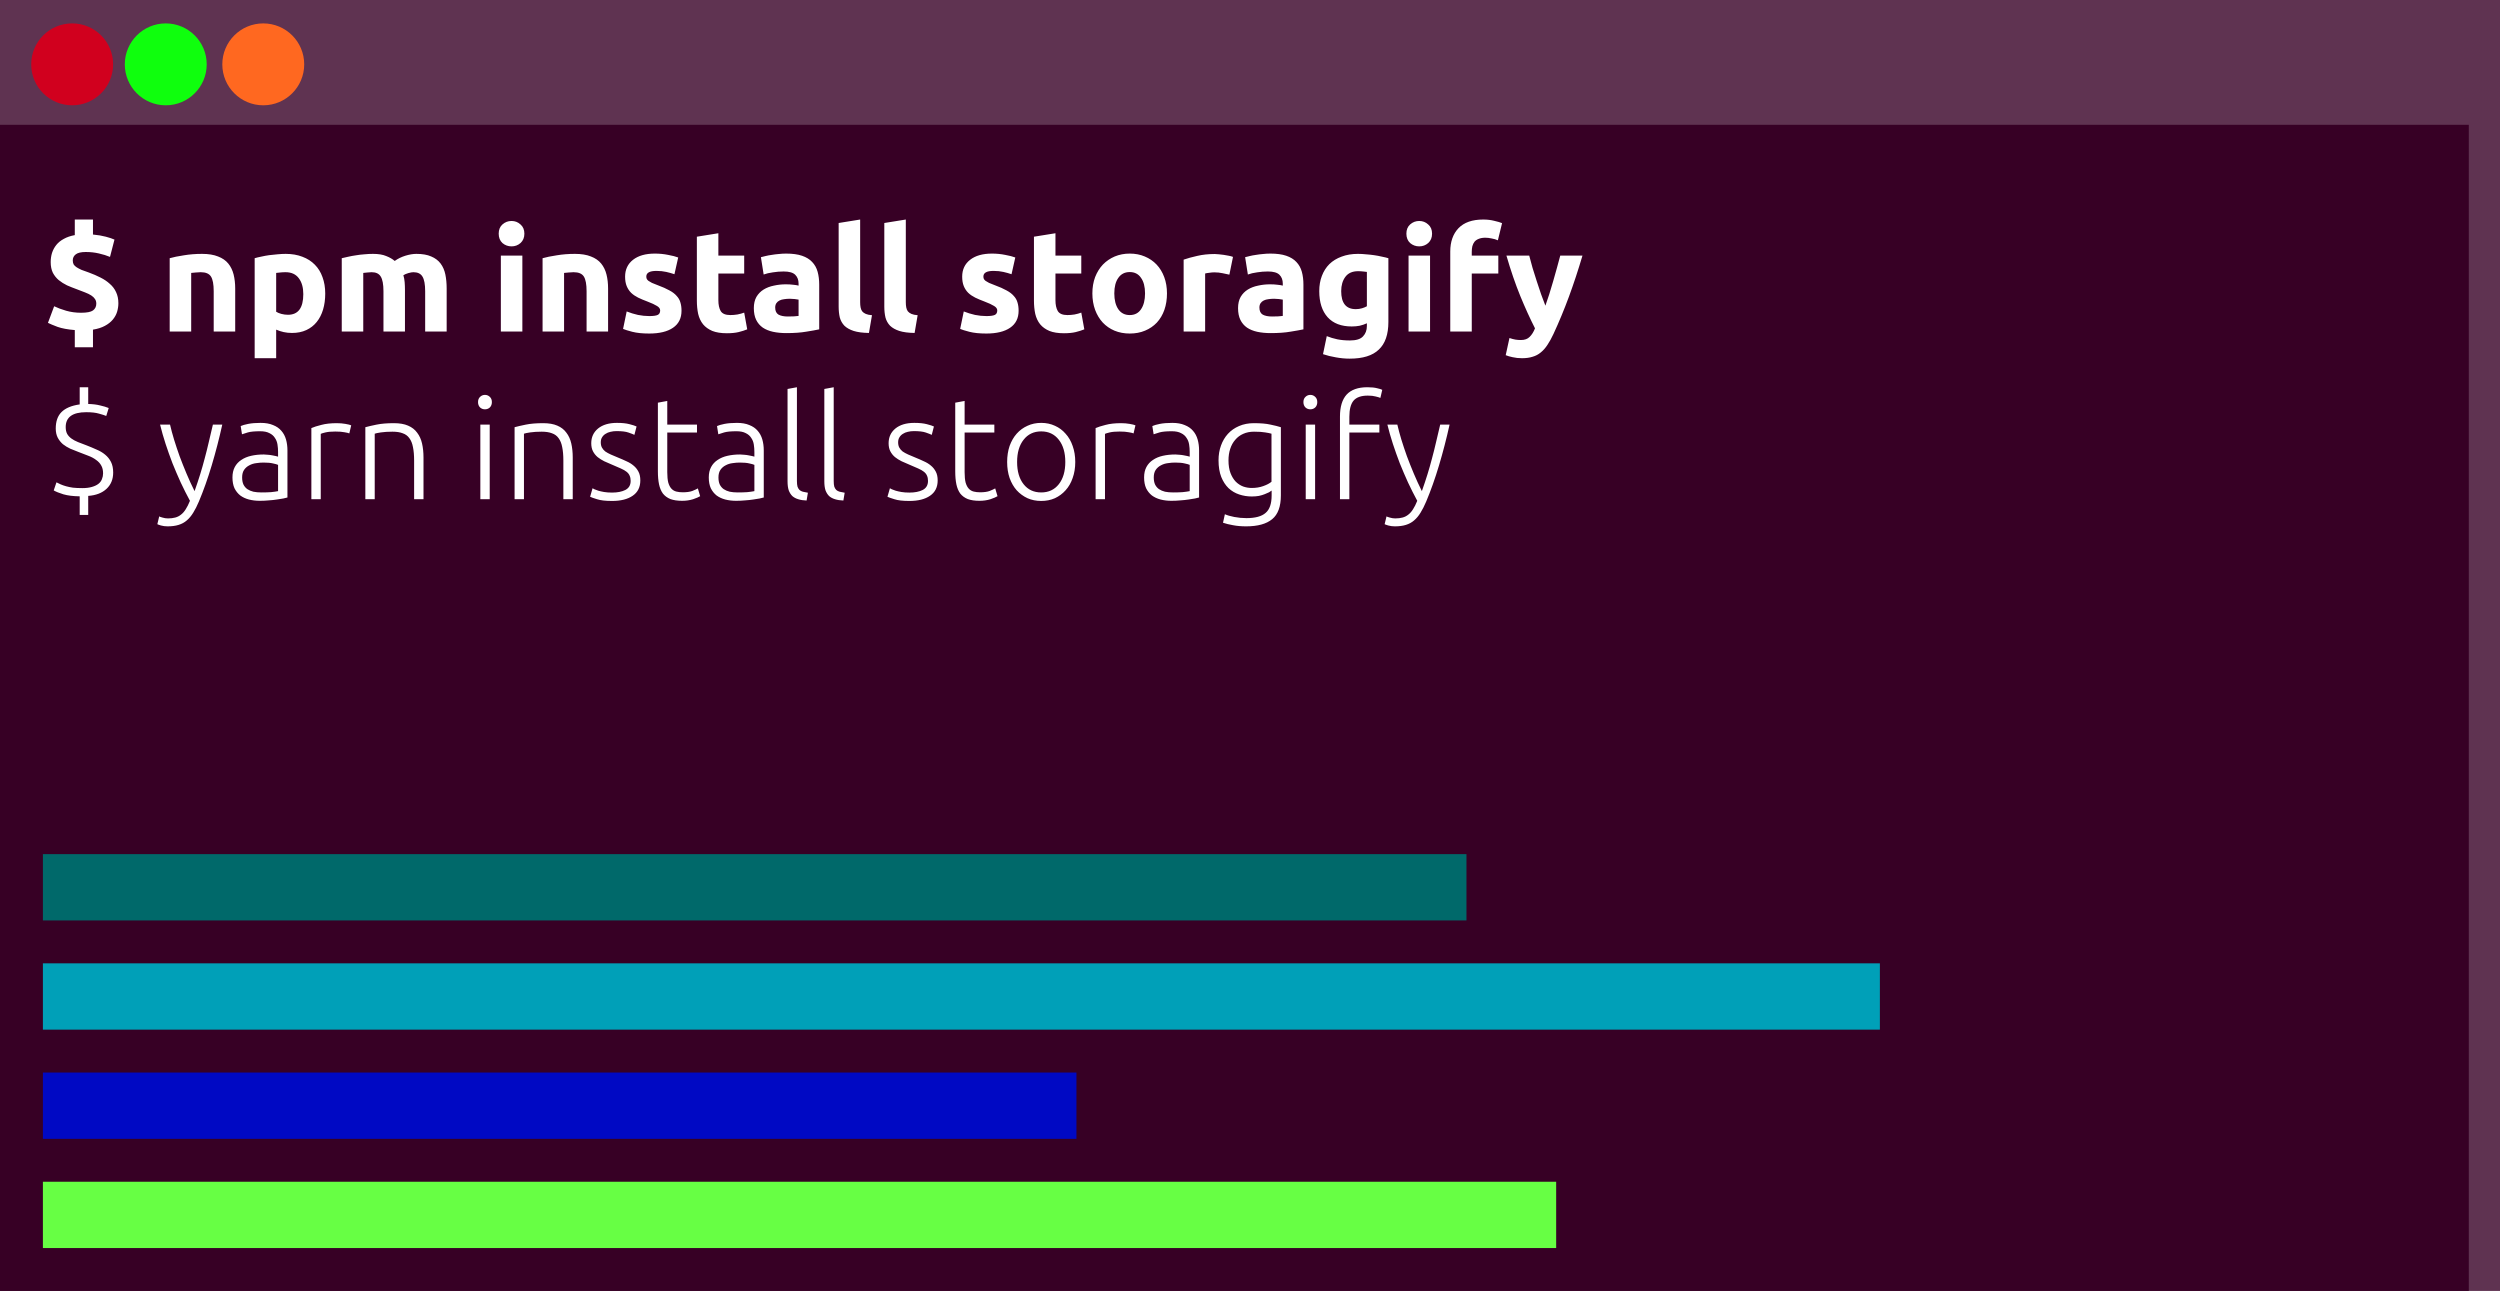 <svg width="641" height="331" viewBox="0 0 641 331" fill="none" xmlns="http://www.w3.org/2000/svg">
    <rect width="641" height="331" fill="#5F3351"/>
    <rect y="32" width="633" height="299" fill="#370025"/>
    <circle cx="18.5" cy="16.5" r="10.5" fill="#D1001E"/>
    <circle cx="67.5" cy="16.5" r="10.5" fill="#FF6820"/>
    <circle cx="42.5" cy="16.5" r="10.5" fill="#0FFF0D"/>
    <rect x="11" y="303" width="388" height="17" fill="#67FF44"/>
    <rect x="11" y="219" width="365" height="17" fill="#00696A"/>
    <rect x="11" y="247" width="471" height="17" fill="#00A0B8"/>
    <rect x="11" y="275" width="265" height="17" fill="#0009C4"/>
    <path d="M19.177 84.63C17.376 84.482 15.909 84.211 14.774 83.816C13.664 83.397 12.838 83.051 12.295 82.78L13.886 78.525C14.749 78.944 15.773 79.327 16.957 79.672C18.166 80.017 19.436 80.19 20.768 80.19C22.273 80.19 23.296 79.993 23.839 79.598C24.406 79.179 24.69 78.599 24.69 77.859C24.69 77.39 24.579 76.996 24.357 76.675C24.135 76.33 23.814 76.021 23.395 75.75C22.976 75.479 22.445 75.22 21.804 74.973C21.163 74.702 20.423 74.418 19.584 74.122C18.77 73.826 17.968 73.505 17.179 73.16C16.414 72.79 15.711 72.346 15.07 71.828C14.453 71.31 13.948 70.681 13.553 69.941C13.183 69.176 12.998 68.264 12.998 67.203C12.998 66.389 13.109 65.612 13.331 64.872C13.578 64.107 13.948 63.417 14.441 62.8C14.934 62.183 15.576 61.665 16.365 61.246C17.154 60.802 18.092 60.481 19.177 60.284V56.288H23.839V60.136C25.122 60.259 26.219 60.444 27.132 60.691C28.069 60.938 28.809 61.184 29.352 61.431L28.205 65.871C27.391 65.526 26.441 65.23 25.356 64.983C24.295 64.736 23.173 64.613 21.989 64.613C20.805 64.613 19.954 64.81 19.436 65.205C18.918 65.6 18.659 66.118 18.659 66.759C18.659 67.154 18.733 67.499 18.881 67.795C19.054 68.066 19.313 68.313 19.658 68.535C20.003 68.757 20.423 68.979 20.916 69.201C21.434 69.398 22.051 69.62 22.766 69.867C23.851 70.262 24.85 70.693 25.763 71.162C26.7 71.631 27.502 72.173 28.168 72.79C28.859 73.382 29.389 74.085 29.759 74.899C30.154 75.713 30.351 76.663 30.351 77.748C30.351 78.488 30.24 79.228 30.018 79.968C29.796 80.683 29.426 81.349 28.908 81.966C28.39 82.583 27.712 83.113 26.873 83.557C26.059 84.001 25.048 84.322 23.839 84.519V89.033H19.177V84.63ZM43.508 66.204C44.445 65.933 45.654 65.686 47.134 65.464C48.614 65.217 50.168 65.094 51.796 65.094C53.449 65.094 54.818 65.316 55.903 65.76C57.013 66.179 57.889 66.784 58.53 67.573C59.171 68.362 59.628 69.3 59.899 70.385C60.17 71.47 60.306 72.679 60.306 74.011V85H54.793V74.677C54.793 72.901 54.559 71.643 54.09 70.903C53.621 70.163 52.746 69.793 51.463 69.793C51.068 69.793 50.649 69.818 50.205 69.867C49.761 69.892 49.366 69.929 49.021 69.978V85H43.508V66.204ZM77.765 75.417C77.765 73.715 77.383 72.358 76.618 71.347C75.853 70.311 74.719 69.793 73.214 69.793C72.721 69.793 72.264 69.818 71.845 69.867C71.426 69.892 71.08 69.929 70.809 69.978V79.931C71.154 80.153 71.598 80.338 72.141 80.486C72.708 80.634 73.276 80.708 73.843 80.708C76.458 80.708 77.765 78.944 77.765 75.417ZM83.389 75.269C83.389 76.774 83.204 78.143 82.834 79.376C82.464 80.609 81.921 81.67 81.206 82.558C80.491 83.446 79.603 84.137 78.542 84.63C77.481 85.123 76.26 85.37 74.879 85.37C74.114 85.37 73.399 85.296 72.733 85.148C72.067 85 71.426 84.79 70.809 84.519V91.845H65.296V66.204C65.789 66.056 66.357 65.92 66.998 65.797C67.639 65.649 68.305 65.526 68.996 65.427C69.711 65.328 70.427 65.254 71.142 65.205C71.882 65.131 72.585 65.094 73.251 65.094C74.854 65.094 76.285 65.341 77.543 65.834C78.801 66.303 79.862 66.981 80.725 67.869C81.588 68.732 82.242 69.793 82.686 71.051C83.155 72.309 83.389 73.715 83.389 75.269ZM98.319 74.677C98.319 72.901 98.085 71.643 97.616 70.903C97.172 70.163 96.395 69.793 95.285 69.793C94.94 69.793 94.582 69.818 94.212 69.867C93.842 69.892 93.484 69.929 93.139 69.978V85H87.626V66.204C88.095 66.081 88.638 65.957 89.254 65.834C89.895 65.686 90.561 65.563 91.252 65.464C91.968 65.341 92.695 65.254 93.435 65.205C94.175 65.131 94.903 65.094 95.618 65.094C97.024 65.094 98.159 65.279 99.022 65.649C99.91 65.994 100.638 66.414 101.205 66.907C101.994 66.34 102.895 65.896 103.906 65.575C104.942 65.254 105.892 65.094 106.755 65.094C108.309 65.094 109.579 65.316 110.566 65.76C111.577 66.179 112.379 66.784 112.971 67.573C113.563 68.362 113.97 69.3 114.192 70.385C114.414 71.47 114.525 72.679 114.525 74.011V85H109.012V74.677C109.012 72.901 108.778 71.643 108.309 70.903C107.865 70.163 107.088 69.793 105.978 69.793C105.682 69.793 105.263 69.867 104.72 70.015C104.202 70.163 103.77 70.348 103.425 70.57C103.598 71.137 103.709 71.742 103.758 72.383C103.807 73 103.832 73.666 103.832 74.381V85H98.319V74.677ZM133.933 85H128.42V65.538H133.933V85ZM134.451 59.914C134.451 60.925 134.118 61.727 133.452 62.319C132.811 62.886 132.046 63.17 131.158 63.17C130.27 63.17 129.493 62.886 128.827 62.319C128.186 61.727 127.865 60.925 127.865 59.914C127.865 58.903 128.186 58.113 128.827 57.546C129.493 56.954 130.27 56.658 131.158 56.658C132.046 56.658 132.811 56.954 133.452 57.546C134.118 58.113 134.451 58.903 134.451 59.914ZM139.115 66.204C140.053 65.933 141.261 65.686 142.741 65.464C144.221 65.217 145.775 65.094 147.403 65.094C149.056 65.094 150.425 65.316 151.51 65.76C152.62 66.179 153.496 66.784 154.137 67.573C154.779 68.362 155.235 69.3 155.506 70.385C155.778 71.47 155.913 72.679 155.913 74.011V85H150.4V74.677C150.4 72.901 150.166 71.643 149.697 70.903C149.229 70.163 148.353 69.793 147.07 69.793C146.676 69.793 146.256 69.818 145.812 69.867C145.368 69.892 144.974 69.929 144.628 69.978V85H139.115V66.204ZM166.49 81.041C167.502 81.041 168.217 80.942 168.636 80.745C169.056 80.548 169.265 80.165 169.265 79.598C169.265 79.154 168.994 78.772 168.451 78.451C167.909 78.106 167.082 77.723 165.972 77.304C165.109 76.983 164.32 76.65 163.604 76.305C162.914 75.96 162.322 75.553 161.828 75.084C161.335 74.591 160.953 74.011 160.681 73.345C160.41 72.679 160.274 71.877 160.274 70.94C160.274 69.115 160.953 67.672 162.309 66.611C163.666 65.55 165.528 65.02 167.896 65.02C169.08 65.02 170.215 65.131 171.3 65.353C172.386 65.55 173.249 65.772 173.89 66.019L172.928 70.311C172.287 70.089 171.584 69.892 170.819 69.719C170.079 69.546 169.241 69.46 168.303 69.46C166.577 69.46 165.713 69.941 165.713 70.903C165.713 71.125 165.75 71.322 165.824 71.495C165.898 71.668 166.046 71.84 166.268 72.013C166.49 72.161 166.786 72.334 167.156 72.531C167.551 72.704 168.044 72.901 168.636 73.123C169.845 73.567 170.844 74.011 171.633 74.455C172.423 74.874 173.039 75.343 173.483 75.861C173.952 76.354 174.273 76.909 174.445 77.526C174.643 78.143 174.741 78.858 174.741 79.672C174.741 81.596 174.014 83.051 172.558 84.038C171.128 85.025 169.093 85.518 166.453 85.518C164.727 85.518 163.284 85.37 162.124 85.074C160.99 84.778 160.2 84.531 159.756 84.334L160.681 79.857C161.619 80.227 162.581 80.523 163.567 80.745C164.554 80.942 165.528 81.041 166.49 81.041ZM178.676 60.691L184.189 59.803V65.538H190.812V70.126H184.189V76.971C184.189 78.13 184.387 79.055 184.781 79.746C185.201 80.437 186.027 80.782 187.26 80.782C187.852 80.782 188.457 80.733 189.073 80.634C189.715 80.511 190.294 80.35 190.812 80.153L191.589 84.445C190.923 84.716 190.183 84.951 189.369 85.148C188.555 85.345 187.556 85.444 186.372 85.444C184.868 85.444 183.622 85.247 182.635 84.852C181.649 84.433 180.859 83.865 180.267 83.15C179.675 82.41 179.256 81.522 179.009 80.486C178.787 79.45 178.676 78.303 178.676 77.045V60.691ZM202.016 81.152C202.559 81.152 203.077 81.14 203.57 81.115C204.064 81.09 204.458 81.053 204.754 81.004V76.823C204.532 76.774 204.199 76.724 203.755 76.675C203.311 76.626 202.904 76.601 202.534 76.601C202.016 76.601 201.523 76.638 201.054 76.712C200.61 76.761 200.216 76.872 199.87 77.045C199.525 77.218 199.254 77.452 199.056 77.748C198.859 78.044 198.76 78.414 198.76 78.858C198.76 79.721 199.044 80.326 199.611 80.671C200.203 80.992 201.005 81.152 202.016 81.152ZM201.572 65.02C203.2 65.02 204.557 65.205 205.642 65.575C206.728 65.945 207.591 66.475 208.232 67.166C208.898 67.857 209.367 68.695 209.638 69.682C209.91 70.669 210.045 71.766 210.045 72.975V84.445C209.256 84.618 208.158 84.815 206.752 85.037C205.346 85.284 203.644 85.407 201.646 85.407C200.388 85.407 199.241 85.296 198.205 85.074C197.194 84.852 196.318 84.494 195.578 84.001C194.838 83.483 194.271 82.817 193.876 82.003C193.482 81.189 193.284 80.19 193.284 79.006C193.284 77.871 193.506 76.909 193.95 76.12C194.419 75.331 195.036 74.702 195.8 74.233C196.565 73.764 197.441 73.431 198.427 73.234C199.414 73.012 200.438 72.901 201.498 72.901C202.214 72.901 202.843 72.938 203.385 73.012C203.953 73.061 204.409 73.135 204.754 73.234V72.716C204.754 71.779 204.471 71.026 203.903 70.459C203.336 69.892 202.349 69.608 200.943 69.608C200.006 69.608 199.081 69.682 198.168 69.83C197.256 69.953 196.466 70.138 195.8 70.385L195.097 65.945C195.418 65.846 195.813 65.748 196.281 65.649C196.775 65.526 197.305 65.427 197.872 65.353C198.44 65.254 199.032 65.18 199.648 65.131C200.29 65.057 200.931 65.02 201.572 65.02ZM222.8 85.37C221.197 85.345 219.89 85.173 218.878 84.852C217.892 84.531 217.102 84.087 216.51 83.52C215.943 82.928 215.548 82.225 215.326 81.411C215.129 80.572 215.03 79.635 215.03 78.599V57.176L220.543 56.288V77.489C220.543 77.982 220.58 78.426 220.654 78.821C220.728 79.216 220.864 79.549 221.061 79.82C221.283 80.091 221.592 80.313 221.986 80.486C222.381 80.659 222.911 80.77 223.577 80.819L222.8 85.37ZM234.507 85.37C232.904 85.345 231.597 85.173 230.585 84.852C229.599 84.531 228.809 84.087 228.217 83.52C227.65 82.928 227.255 82.225 227.033 81.411C226.836 80.572 226.737 79.635 226.737 78.599V57.176L232.25 56.288V77.489C232.25 77.982 232.287 78.426 232.361 78.821C232.435 79.216 232.571 79.549 232.768 79.82C232.99 80.091 233.299 80.313 233.693 80.486C234.088 80.659 234.618 80.77 235.284 80.819L234.507 85.37ZM252.92 81.041C253.931 81.041 254.647 80.942 255.066 80.745C255.485 80.548 255.695 80.165 255.695 79.598C255.695 79.154 255.424 78.772 254.881 78.451C254.338 78.106 253.512 77.723 252.402 77.304C251.539 76.983 250.749 76.65 250.034 76.305C249.343 75.96 248.751 75.553 248.258 75.084C247.765 74.591 247.382 74.011 247.111 73.345C246.84 72.679 246.704 71.877 246.704 70.94C246.704 69.115 247.382 67.672 248.739 66.611C250.096 65.55 251.958 65.02 254.326 65.02C255.51 65.02 256.645 65.131 257.73 65.353C258.815 65.55 259.679 65.772 260.32 66.019L259.358 70.311C258.717 70.089 258.014 69.892 257.249 69.719C256.509 69.546 255.67 69.46 254.733 69.46C253.006 69.46 252.143 69.941 252.143 70.903C252.143 71.125 252.18 71.322 252.254 71.495C252.328 71.668 252.476 71.84 252.698 72.013C252.92 72.161 253.216 72.334 253.586 72.531C253.981 72.704 254.474 72.901 255.066 73.123C256.275 73.567 257.274 74.011 258.063 74.455C258.852 74.874 259.469 75.343 259.913 75.861C260.382 76.354 260.702 76.909 260.875 77.526C261.072 78.143 261.171 78.858 261.171 79.672C261.171 81.596 260.443 83.051 258.988 84.038C257.557 85.025 255.522 85.518 252.883 85.518C251.156 85.518 249.713 85.37 248.554 85.074C247.419 84.778 246.63 84.531 246.186 84.334L247.111 79.857C248.048 80.227 249.01 80.523 249.997 80.745C250.984 80.942 251.958 81.041 252.92 81.041ZM265.106 60.691L270.619 59.803V65.538H277.242V70.126H270.619V76.971C270.619 78.13 270.817 79.055 271.211 79.746C271.631 80.437 272.457 80.782 273.69 80.782C274.282 80.782 274.887 80.733 275.503 80.634C276.145 80.511 276.724 80.35 277.242 80.153L278.019 84.445C277.353 84.716 276.613 84.951 275.799 85.148C274.985 85.345 273.986 85.444 272.802 85.444C271.298 85.444 270.052 85.247 269.065 84.852C268.079 84.433 267.289 83.865 266.697 83.15C266.105 82.41 265.686 81.522 265.439 80.486C265.217 79.45 265.106 78.303 265.106 77.045V60.691ZM299.213 75.232C299.213 76.761 298.991 78.167 298.547 79.45C298.103 80.708 297.462 81.793 296.623 82.706C295.784 83.594 294.773 84.285 293.589 84.778C292.43 85.271 291.122 85.518 289.667 85.518C288.236 85.518 286.929 85.271 285.745 84.778C284.586 84.285 283.587 83.594 282.748 82.706C281.909 81.793 281.256 80.708 280.787 79.45C280.318 78.167 280.084 76.761 280.084 75.232C280.084 73.703 280.318 72.309 280.787 71.051C281.28 69.793 281.946 68.72 282.785 67.832C283.648 66.944 284.66 66.253 285.819 65.76C287.003 65.267 288.286 65.02 289.667 65.02C291.073 65.02 292.356 65.267 293.515 65.76C294.699 66.253 295.71 66.944 296.549 67.832C297.388 68.72 298.041 69.793 298.51 71.051C298.979 72.309 299.213 73.703 299.213 75.232ZM293.589 75.232C293.589 73.53 293.244 72.198 292.553 71.236C291.887 70.249 290.925 69.756 289.667 69.756C288.409 69.756 287.435 70.249 286.744 71.236C286.053 72.198 285.708 73.53 285.708 75.232C285.708 76.934 286.053 78.291 286.744 79.302C287.435 80.289 288.409 80.782 289.667 80.782C290.925 80.782 291.887 80.289 292.553 79.302C293.244 78.291 293.589 76.934 293.589 75.232ZM315.213 70.422C314.719 70.299 314.14 70.175 313.474 70.052C312.808 69.904 312.092 69.83 311.328 69.83C310.982 69.83 310.563 69.867 310.07 69.941C309.601 69.99 309.243 70.052 308.997 70.126V85H303.484V66.574C304.47 66.229 305.63 65.908 306.962 65.612C308.318 65.291 309.823 65.131 311.476 65.131C311.772 65.131 312.129 65.156 312.549 65.205C312.968 65.23 313.387 65.279 313.807 65.353C314.226 65.402 314.645 65.476 315.065 65.575C315.484 65.649 315.842 65.748 316.138 65.871L315.213 70.422ZM326.169 81.152C326.711 81.152 327.229 81.14 327.723 81.115C328.216 81.09 328.611 81.053 328.907 81.004V76.823C328.685 76.774 328.352 76.724 327.908 76.675C327.464 76.626 327.057 76.601 326.687 76.601C326.169 76.601 325.675 76.638 325.207 76.712C324.763 76.761 324.368 76.872 324.023 77.045C323.677 77.218 323.406 77.452 323.209 77.748C323.011 78.044 322.913 78.414 322.913 78.858C322.913 79.721 323.196 80.326 323.764 80.671C324.356 80.992 325.157 81.152 326.169 81.152ZM325.725 65.02C327.353 65.02 328.709 65.205 329.795 65.575C330.88 65.945 331.743 66.475 332.385 67.166C333.051 67.857 333.519 68.695 333.791 69.682C334.062 70.669 334.198 71.766 334.198 72.975V84.445C333.408 84.618 332.311 84.815 330.905 85.037C329.499 85.284 327.797 85.407 325.799 85.407C324.541 85.407 323.394 85.296 322.358 85.074C321.346 84.852 320.471 84.494 319.731 84.001C318.991 83.483 318.423 82.817 318.029 82.003C317.634 81.189 317.437 80.19 317.437 79.006C317.437 77.871 317.659 76.909 318.103 76.12C318.571 75.331 319.188 74.702 319.953 74.233C320.717 73.764 321.593 73.431 322.58 73.234C323.566 73.012 324.59 72.901 325.651 72.901C326.366 72.901 326.995 72.938 327.538 73.012C328.105 73.061 328.561 73.135 328.907 73.234V72.716C328.907 71.779 328.623 71.026 328.056 70.459C327.488 69.892 326.502 69.608 325.096 69.608C324.158 69.608 323.233 69.682 322.321 69.83C321.408 69.953 320.619 70.138 319.953 70.385L319.25 65.945C319.57 65.846 319.965 65.748 320.434 65.649C320.927 65.526 321.457 65.427 322.025 65.353C322.592 65.254 323.184 65.18 323.801 65.131C324.442 65.057 325.083 65.02 325.725 65.02ZM343.882 74.64C343.882 77.723 345.127 79.265 347.619 79.265C348.186 79.265 348.716 79.191 349.21 79.043C349.703 78.895 350.122 78.722 350.468 78.525V69.719C350.196 69.67 349.876 69.633 349.506 69.608C349.136 69.559 348.704 69.534 348.211 69.534C346.755 69.534 345.67 70.015 344.955 70.977C344.239 71.939 343.882 73.16 343.882 74.64ZM355.981 82.558C355.981 85.74 355.167 88.096 353.539 89.625C351.935 91.179 349.444 91.956 346.065 91.956C344.881 91.956 343.697 91.845 342.513 91.623C341.329 91.426 340.231 91.154 339.22 90.809L340.182 86.184C341.045 86.529 341.945 86.801 342.883 86.998C343.845 87.195 344.93 87.294 346.139 87.294C347.717 87.294 348.827 86.949 349.469 86.258C350.135 85.567 350.468 84.679 350.468 83.594V82.891C349.876 83.162 349.259 83.372 348.618 83.52C348.001 83.643 347.323 83.705 346.583 83.705C343.894 83.705 341.834 82.916 340.404 81.337C338.973 79.734 338.258 77.501 338.258 74.64C338.258 73.209 338.48 71.914 338.924 70.755C339.368 69.571 340.009 68.56 340.848 67.721C341.711 66.882 342.759 66.241 343.993 65.797C345.226 65.328 346.62 65.094 348.174 65.094C348.84 65.094 349.518 65.131 350.209 65.205C350.924 65.254 351.627 65.328 352.318 65.427C353.008 65.526 353.662 65.649 354.279 65.797C354.92 65.92 355.487 66.056 355.981 66.204V82.558ZM366.665 85H361.152V65.538H366.665V85ZM367.183 59.914C367.183 60.925 366.85 61.727 366.184 62.319C365.542 62.886 364.778 63.17 363.89 63.17C363.002 63.17 362.225 62.886 361.559 62.319C360.917 61.727 360.597 60.925 360.597 59.914C360.597 58.903 360.917 58.113 361.559 57.546C362.225 56.954 363.002 56.658 363.89 56.658C364.778 56.658 365.542 56.954 366.184 57.546C366.85 58.113 367.183 58.903 367.183 59.914ZM380.283 56.288C381.319 56.288 382.269 56.399 383.132 56.621C383.995 56.818 384.661 57.016 385.13 57.213L384.057 61.616C383.564 61.394 383.021 61.234 382.429 61.135C381.862 61.012 381.331 60.95 380.838 60.95C380.172 60.95 379.605 61.049 379.136 61.246C378.692 61.419 378.334 61.665 378.063 61.986C377.816 62.307 377.631 62.689 377.508 63.133C377.409 63.577 377.36 64.058 377.36 64.576V65.538H384.168V70.126H377.36V85H371.847V64.502C371.847 61.986 372.55 59.988 373.956 58.508C375.387 57.028 377.496 56.288 380.283 56.288ZM405.747 65.538C404.637 69.287 403.478 72.802 402.269 76.083C401.06 79.364 399.741 82.546 398.31 85.629C397.792 86.739 397.274 87.676 396.756 88.441C396.238 89.23 395.671 89.872 395.054 90.365C394.437 90.883 393.734 91.253 392.945 91.475C392.18 91.722 391.28 91.845 390.244 91.845C389.381 91.845 388.579 91.759 387.839 91.586C387.124 91.438 386.532 91.265 386.063 91.068L387.025 86.665C387.592 86.862 388.098 86.998 388.542 87.072C388.986 87.146 389.455 87.183 389.948 87.183C390.935 87.183 391.687 86.912 392.205 86.369C392.748 85.851 393.204 85.123 393.574 84.186C392.316 81.719 391.058 78.957 389.8 75.898C388.542 72.815 387.358 69.361 386.248 65.538H392.094C392.341 66.5 392.624 67.548 392.945 68.683C393.29 69.793 393.648 70.928 394.018 72.087C394.388 73.222 394.758 74.332 395.128 75.417C395.523 76.502 395.893 77.489 396.238 78.377C396.559 77.489 396.892 76.502 397.237 75.417C397.582 74.332 397.915 73.222 398.236 72.087C398.581 70.928 398.902 69.793 399.198 68.683C399.519 67.548 399.802 66.5 400.049 65.538H405.747Z" fill="white"/>
    <path d="M22.618 132.033H20.435V127.26C18.758 127.235 17.364 127.063 16.254 126.742C15.144 126.397 14.318 126.064 13.775 125.743L14.478 123.671C14.799 123.844 15.156 124.016 15.551 124.189C15.946 124.362 16.402 124.522 16.92 124.67C17.438 124.818 18.03 124.941 18.696 125.04C19.387 125.114 20.188 125.151 21.101 125.151C22.063 125.151 22.877 125.052 23.543 124.855C24.234 124.658 24.789 124.399 25.208 124.078C25.652 123.733 25.96 123.326 26.133 122.857C26.33 122.388 26.429 121.895 26.429 121.377C26.429 120.563 26.269 119.885 25.948 119.342C25.652 118.799 25.22 118.331 24.653 117.936C24.11 117.517 23.444 117.159 22.655 116.863C21.866 116.542 21.002 116.209 20.065 115.864C19.399 115.617 18.721 115.346 18.03 115.05C17.339 114.729 16.71 114.347 16.143 113.903C15.6 113.434 15.156 112.879 14.811 112.238C14.466 111.572 14.293 110.783 14.293 109.87C14.293 108.045 14.786 106.639 15.773 105.652C16.784 104.641 18.338 103.987 20.435 103.691V99.288H22.618V103.58C23.777 103.605 24.789 103.728 25.652 103.95C26.54 104.147 27.28 104.369 27.872 104.616L27.243 106.651C26.824 106.478 26.207 106.281 25.393 106.059C24.579 105.812 23.481 105.689 22.1 105.689C18.597 105.689 16.846 106.959 16.846 109.5C16.846 110.191 16.969 110.77 17.216 111.239C17.463 111.683 17.82 112.078 18.289 112.423C18.758 112.768 19.325 113.077 19.991 113.348C20.657 113.619 21.397 113.903 22.211 114.199C23.099 114.544 23.95 114.902 24.764 115.272C25.603 115.617 26.33 116.049 26.947 116.567C27.588 117.085 28.094 117.714 28.464 118.454C28.834 119.194 29.019 120.094 29.019 121.155C29.019 122.882 28.452 124.275 27.317 125.336C26.182 126.397 24.616 127.001 22.618 127.149V132.033ZM48.703 128.407C47.889 126.902 47.099 125.336 46.335 123.708C45.595 122.08 44.892 120.44 44.226 118.787C43.584 117.11 42.992 115.445 42.45 113.792C41.907 112.115 41.438 110.474 41.044 108.871H43.597C43.868 110.055 44.213 111.338 44.633 112.719C45.052 114.076 45.521 115.482 46.039 116.937C46.581 118.392 47.173 119.885 47.815 121.414C48.456 122.943 49.147 124.448 49.887 125.928C50.429 124.399 50.91 122.956 51.33 121.599C51.749 120.242 52.131 118.898 52.477 117.566C52.847 116.209 53.192 114.828 53.513 113.422C53.858 112.016 54.216 110.499 54.586 108.871H56.991C56.201 112.448 55.301 115.926 54.29 119.305C53.278 122.684 52.181 125.78 50.997 128.592C50.528 129.702 50.047 130.652 49.554 131.441C49.06 132.255 48.505 132.921 47.889 133.439C47.297 133.957 46.594 134.339 45.78 134.586C44.99 134.833 44.053 134.956 42.968 134.956C42.351 134.956 41.784 134.882 41.266 134.734C40.772 134.586 40.464 134.475 40.341 134.401L40.822 132.403C40.92 132.477 41.192 132.576 41.636 132.699C42.104 132.847 42.585 132.921 43.079 132.921C43.769 132.921 44.386 132.847 44.929 132.699C45.496 132.551 46.002 132.292 46.446 131.922C46.89 131.577 47.284 131.12 47.63 130.553C48 129.986 48.357 129.27 48.703 128.407ZM67.041 126.261C67.978 126.261 68.793 126.236 69.483 126.187C70.198 126.113 70.803 126.027 71.296 125.928V119.194C71.025 119.071 70.593 118.947 70.001 118.824C69.409 118.676 68.595 118.602 67.559 118.602C66.967 118.602 66.35 118.651 65.709 118.75C65.068 118.824 64.476 119.009 63.933 119.305C63.391 119.576 62.947 119.959 62.601 120.452C62.256 120.945 62.083 121.599 62.083 122.413C62.083 123.128 62.194 123.733 62.416 124.226C62.663 124.719 62.996 125.114 63.415 125.41C63.859 125.706 64.377 125.928 64.969 126.076C65.586 126.199 66.276 126.261 67.041 126.261ZM66.819 108.427C68.077 108.427 69.138 108.612 70.001 108.982C70.889 109.327 71.605 109.821 72.147 110.462C72.69 111.079 73.085 111.819 73.331 112.682C73.578 113.545 73.701 114.483 73.701 115.494V127.556C73.454 127.63 73.097 127.716 72.628 127.815C72.159 127.889 71.617 127.975 71 128.074C70.383 128.173 69.693 128.247 68.928 128.296C68.188 128.37 67.424 128.407 66.634 128.407C65.623 128.407 64.686 128.296 63.822 128.074C62.983 127.852 62.243 127.507 61.602 127.038C60.986 126.545 60.492 125.928 60.122 125.188C59.777 124.423 59.604 123.498 59.604 122.413C59.604 121.377 59.801 120.489 60.196 119.749C60.591 119.009 61.146 118.405 61.861 117.936C62.577 117.443 63.428 117.085 64.414 116.863C65.401 116.641 66.474 116.53 67.633 116.53C67.978 116.53 68.336 116.555 68.706 116.604C69.101 116.629 69.471 116.678 69.816 116.752C70.186 116.801 70.495 116.863 70.741 116.937C71.013 116.986 71.198 117.036 71.296 117.085V115.901C71.296 115.235 71.247 114.594 71.148 113.977C71.049 113.336 70.828 112.768 70.482 112.275C70.162 111.757 69.693 111.35 69.076 111.054C68.484 110.733 67.695 110.573 66.708 110.573C65.302 110.573 64.254 110.672 63.563 110.869C62.873 111.066 62.367 111.227 62.046 111.35L61.713 109.241C62.133 109.044 62.774 108.859 63.637 108.686C64.525 108.513 65.586 108.427 66.819 108.427ZM86.347 108.501C87.137 108.501 87.877 108.563 88.567 108.686C89.283 108.809 89.776 108.933 90.047 109.056L89.566 111.128C89.369 111.029 88.962 110.931 88.345 110.832C87.753 110.709 86.964 110.647 85.977 110.647C84.941 110.647 84.103 110.721 83.461 110.869C82.845 111.017 82.438 111.14 82.24 111.239V128H79.835V109.759C80.452 109.488 81.303 109.216 82.388 108.945C83.474 108.649 84.793 108.501 86.347 108.501ZM93.674 109.537C94.389 109.34 95.352 109.118 96.56 108.871C97.769 108.624 99.249 108.501 101 108.501C102.456 108.501 103.664 108.711 104.626 109.13C105.613 109.549 106.39 110.154 106.957 110.943C107.549 111.708 107.969 112.633 108.215 113.718C108.462 114.803 108.585 116 108.585 117.307V128H106.18V118.084C106.18 116.727 106.082 115.58 105.884 114.643C105.712 113.706 105.403 112.941 104.959 112.349C104.54 111.757 103.973 111.338 103.257 111.091C102.567 110.82 101.691 110.684 100.63 110.684C99.496 110.684 98.509 110.746 97.67 110.869C96.856 110.992 96.326 111.103 96.079 111.202V128H93.674V109.537ZM125.564 128H123.159V108.871H125.564V128ZM126.119 103.099C126.119 103.666 125.946 104.123 125.601 104.468C125.255 104.789 124.836 104.949 124.343 104.949C123.849 104.949 123.43 104.789 123.085 104.468C122.739 104.123 122.567 103.666 122.567 103.099C122.567 102.532 122.739 102.088 123.085 101.767C123.43 101.422 123.849 101.249 124.343 101.249C124.836 101.249 125.255 101.422 125.601 101.767C125.946 102.088 126.119 102.532 126.119 103.099ZM131.939 109.537C132.654 109.34 133.616 109.118 134.825 108.871C136.034 108.624 137.514 108.501 139.265 108.501C140.72 108.501 141.929 108.711 142.891 109.13C143.878 109.549 144.655 110.154 145.222 110.943C145.814 111.708 146.233 112.633 146.48 113.718C146.727 114.803 146.85 116 146.85 117.307V128H144.445V118.084C144.445 116.727 144.346 115.58 144.149 114.643C143.976 113.706 143.668 112.941 143.224 112.349C142.805 111.757 142.237 111.338 141.522 111.091C140.831 110.82 139.956 110.684 138.895 110.684C137.76 110.684 136.774 110.746 135.935 110.869C135.121 110.992 134.591 111.103 134.344 111.202V128H131.939V109.537ZM156.926 126.298C158.308 126.298 159.442 126.076 160.33 125.632C161.243 125.163 161.699 124.386 161.699 123.301C161.699 122.783 161.613 122.339 161.44 121.969C161.292 121.599 161.033 121.266 160.663 120.97C160.293 120.674 159.8 120.39 159.183 120.119C158.591 119.848 157.851 119.527 156.963 119.157C156.248 118.861 155.57 118.565 154.928 118.269C154.287 117.948 153.72 117.591 153.226 117.196C152.733 116.777 152.338 116.283 152.042 115.716C151.746 115.149 151.598 114.458 151.598 113.644C151.598 112.09 152.178 110.832 153.337 109.87C154.521 108.908 156.137 108.427 158.184 108.427C159.492 108.427 160.565 108.538 161.403 108.76C162.267 108.982 162.871 109.179 163.216 109.352L162.661 111.498C162.365 111.35 161.86 111.153 161.144 110.906C160.454 110.659 159.43 110.536 158.073 110.536C157.531 110.536 157.013 110.598 156.519 110.721C156.051 110.82 155.631 110.992 155.261 111.239C154.891 111.461 154.595 111.757 154.373 112.127C154.151 112.472 154.04 112.904 154.04 113.422C154.04 113.94 154.139 114.384 154.336 114.754C154.534 115.124 154.817 115.457 155.187 115.753C155.582 116.024 156.051 116.283 156.593 116.53C157.161 116.777 157.802 117.048 158.517 117.344C159.257 117.64 159.96 117.948 160.626 118.269C161.317 118.565 161.921 118.935 162.439 119.379C162.957 119.798 163.377 120.316 163.697 120.933C164.018 121.525 164.178 122.277 164.178 123.19C164.178 124.917 163.525 126.224 162.217 127.112C160.935 128 159.171 128.444 156.926 128.444C155.249 128.444 153.966 128.296 153.078 128C152.19 127.729 151.598 127.519 151.302 127.371L151.931 125.188C152.005 125.237 152.166 125.324 152.412 125.447C152.659 125.546 152.992 125.669 153.411 125.817C153.831 125.94 154.324 126.051 154.891 126.15C155.483 126.249 156.162 126.298 156.926 126.298ZM171.087 108.871H178.709V110.906H171.087V121.081C171.087 122.166 171.174 123.054 171.346 123.745C171.544 124.411 171.815 124.929 172.16 125.299C172.506 125.669 172.925 125.916 173.418 126.039C173.912 126.162 174.454 126.224 175.046 126.224C176.058 126.224 176.872 126.113 177.488 125.891C178.105 125.644 178.586 125.422 178.931 125.225L179.523 127.223C179.178 127.445 178.574 127.704 177.71 128C176.847 128.271 175.91 128.407 174.898 128.407C173.714 128.407 172.715 128.259 171.901 127.963C171.112 127.642 170.471 127.174 169.977 126.557C169.509 125.916 169.176 125.126 168.978 124.189C168.781 123.252 168.682 122.142 168.682 120.859V103.247L171.087 102.803V108.871ZM189.17 126.261C190.107 126.261 190.921 126.236 191.612 126.187C192.327 126.113 192.932 126.027 193.425 125.928V119.194C193.154 119.071 192.722 118.947 192.13 118.824C191.538 118.676 190.724 118.602 189.688 118.602C189.096 118.602 188.479 118.651 187.838 118.75C187.197 118.824 186.605 119.009 186.062 119.305C185.519 119.576 185.075 119.959 184.73 120.452C184.385 120.945 184.212 121.599 184.212 122.413C184.212 123.128 184.323 123.733 184.545 124.226C184.792 124.719 185.125 125.114 185.544 125.41C185.988 125.706 186.506 125.928 187.098 126.076C187.715 126.199 188.405 126.261 189.17 126.261ZM188.948 108.427C190.206 108.427 191.267 108.612 192.13 108.982C193.018 109.327 193.733 109.821 194.276 110.462C194.819 111.079 195.213 111.819 195.46 112.682C195.707 113.545 195.83 114.483 195.83 115.494V127.556C195.583 127.63 195.226 127.716 194.757 127.815C194.288 127.889 193.746 127.975 193.129 128.074C192.512 128.173 191.822 128.247 191.057 128.296C190.317 128.37 189.552 128.407 188.763 128.407C187.752 128.407 186.814 128.296 185.951 128.074C185.112 127.852 184.372 127.507 183.731 127.038C183.114 126.545 182.621 125.928 182.251 125.188C181.906 124.423 181.733 123.498 181.733 122.413C181.733 121.377 181.93 120.489 182.325 119.749C182.72 119.009 183.275 118.405 183.99 117.936C184.705 117.443 185.556 117.085 186.543 116.863C187.53 116.641 188.603 116.53 189.762 116.53C190.107 116.53 190.465 116.555 190.835 116.604C191.23 116.629 191.6 116.678 191.945 116.752C192.315 116.801 192.623 116.863 192.87 116.937C193.141 116.986 193.326 117.036 193.425 117.085V115.901C193.425 115.235 193.376 114.594 193.277 113.977C193.178 113.336 192.956 112.768 192.611 112.275C192.29 111.757 191.822 111.35 191.205 111.054C190.613 110.733 189.824 110.573 188.837 110.573C187.431 110.573 186.383 110.672 185.692 110.869C185.001 111.066 184.496 111.227 184.175 111.35L183.842 109.241C184.261 109.044 184.903 108.859 185.766 108.686C186.654 108.513 187.715 108.427 188.948 108.427ZM206.811 128.333C205.997 128.308 205.282 128.197 204.665 128C204.073 127.827 203.568 127.556 203.148 127.186C202.754 126.791 202.445 126.298 202.223 125.706C202.026 125.089 201.927 124.325 201.927 123.412V99.732L204.332 99.288V123.338C204.332 123.93 204.382 124.411 204.48 124.781C204.604 125.126 204.776 125.41 204.998 125.632C205.22 125.829 205.504 125.977 205.849 126.076C206.219 126.175 206.651 126.261 207.144 126.335L206.811 128.333ZM216.242 128.333C215.428 128.308 214.713 128.197 214.096 128C213.504 127.827 212.998 127.556 212.579 127.186C212.184 126.791 211.876 126.298 211.654 125.706C211.457 125.089 211.358 124.325 211.358 123.412V99.732L213.763 99.288V123.338C213.763 123.93 213.812 124.411 213.911 124.781C214.034 125.126 214.207 125.41 214.429 125.632C214.651 125.829 214.935 125.977 215.28 126.076C215.65 126.175 216.082 126.261 216.575 126.335L216.242 128.333ZM233.167 126.298C234.548 126.298 235.683 126.076 236.571 125.632C237.483 125.163 237.94 124.386 237.94 123.301C237.94 122.783 237.853 122.339 237.681 121.969C237.533 121.599 237.274 121.266 236.904 120.97C236.534 120.674 236.04 120.39 235.424 120.119C234.832 119.848 234.092 119.527 233.204 119.157C232.488 118.861 231.81 118.565 231.169 118.269C230.527 117.948 229.96 117.591 229.467 117.196C228.973 116.777 228.579 116.283 228.283 115.716C227.987 115.149 227.839 114.458 227.839 113.644C227.839 112.09 228.418 110.832 229.578 109.87C230.762 108.908 232.377 108.427 234.425 108.427C235.732 108.427 236.805 108.538 237.644 108.76C238.507 108.982 239.111 109.179 239.457 109.352L238.902 111.498C238.606 111.35 238.1 111.153 237.385 110.906C236.694 110.659 235.67 110.536 234.314 110.536C233.771 110.536 233.253 110.598 232.76 110.721C232.291 110.82 231.872 110.992 231.501 111.239C231.131 111.461 230.836 111.757 230.614 112.127C230.392 112.472 230.281 112.904 230.281 113.422C230.281 113.94 230.379 114.384 230.577 114.754C230.774 115.124 231.058 115.457 231.428 115.753C231.822 116.024 232.291 116.283 232.834 116.53C233.401 116.777 234.042 117.048 234.758 117.344C235.498 117.64 236.201 117.948 236.867 118.269C237.557 118.565 238.162 118.935 238.68 119.379C239.198 119.798 239.617 120.316 239.938 120.933C240.258 121.525 240.419 122.277 240.419 123.19C240.419 124.917 239.765 126.224 238.458 127.112C237.175 128 235.411 128.444 233.167 128.444C231.489 128.444 230.207 128.296 229.319 128C228.431 127.729 227.839 127.519 227.543 127.371L228.172 125.188C228.246 125.237 228.406 125.324 228.653 125.447C228.899 125.546 229.232 125.669 229.652 125.817C230.071 125.94 230.564 126.051 231.132 126.15C231.724 126.249 232.402 126.298 233.167 126.298ZM247.328 108.871H254.95V110.906H247.328V121.081C247.328 122.166 247.414 123.054 247.587 123.745C247.784 124.411 248.055 124.929 248.401 125.299C248.746 125.669 249.165 125.916 249.659 126.039C250.152 126.162 250.695 126.224 251.287 126.224C252.298 126.224 253.112 126.113 253.729 125.891C254.345 125.644 254.826 125.422 255.172 125.225L255.764 127.223C255.418 127.445 254.814 127.704 253.951 128C253.087 128.271 252.15 128.407 251.139 128.407C249.955 128.407 248.956 128.259 248.142 127.963C247.352 127.642 246.711 127.174 246.218 126.557C245.749 125.916 245.416 125.126 245.219 124.189C245.021 123.252 244.923 122.142 244.923 120.859V103.247L247.328 102.803V108.871ZM275.696 118.454C275.696 119.959 275.474 121.328 275.03 122.561C274.611 123.794 274.007 124.843 273.217 125.706C272.453 126.569 271.54 127.248 270.479 127.741C269.419 128.21 268.247 128.444 266.964 128.444C265.682 128.444 264.51 128.21 263.449 127.741C262.389 127.248 261.464 126.569 260.674 125.706C259.91 124.843 259.305 123.794 258.861 122.561C258.442 121.328 258.232 119.959 258.232 118.454C258.232 116.949 258.442 115.58 258.861 114.347C259.305 113.114 259.91 112.065 260.674 111.202C261.464 110.314 262.389 109.636 263.449 109.167C264.51 108.674 265.682 108.427 266.964 108.427C268.247 108.427 269.419 108.674 270.479 109.167C271.54 109.636 272.453 110.314 273.217 111.202C274.007 112.065 274.611 113.114 275.03 114.347C275.474 115.58 275.696 116.949 275.696 118.454ZM273.143 118.454C273.143 116.061 272.588 114.162 271.478 112.756C270.368 111.325 268.864 110.61 266.964 110.61C265.065 110.61 263.56 111.325 262.45 112.756C261.34 114.162 260.785 116.061 260.785 118.454C260.785 120.847 261.34 122.746 262.45 124.152C263.56 125.558 265.065 126.261 266.964 126.261C268.864 126.261 270.368 125.558 271.478 124.152C272.588 122.746 273.143 120.847 273.143 118.454ZM287.426 108.501C288.216 108.501 288.956 108.563 289.646 108.686C290.362 108.809 290.855 108.933 291.126 109.056L290.645 111.128C290.448 111.029 290.041 110.931 289.424 110.832C288.832 110.709 288.043 110.647 287.056 110.647C286.02 110.647 285.182 110.721 284.54 110.869C283.924 111.017 283.517 111.14 283.319 111.239V128H280.914V109.759C281.531 109.488 282.382 109.216 283.467 108.945C284.553 108.649 285.872 108.501 287.426 108.501ZM300.784 126.261C301.722 126.261 302.536 126.236 303.226 126.187C303.942 126.113 304.546 126.027 305.039 125.928V119.194C304.768 119.071 304.336 118.947 303.744 118.824C303.152 118.676 302.338 118.602 301.302 118.602C300.71 118.602 300.094 118.651 299.452 118.75C298.811 118.824 298.219 119.009 297.676 119.305C297.134 119.576 296.69 119.959 296.344 120.452C295.999 120.945 295.826 121.599 295.826 122.413C295.826 123.128 295.937 123.733 296.159 124.226C296.406 124.719 296.739 125.114 297.158 125.41C297.602 125.706 298.12 125.928 298.712 126.076C299.329 126.199 300.02 126.261 300.784 126.261ZM300.562 108.427C301.82 108.427 302.881 108.612 303.744 108.982C304.632 109.327 305.348 109.821 305.89 110.462C306.433 111.079 306.828 111.819 307.074 112.682C307.321 113.545 307.444 114.483 307.444 115.494V127.556C307.198 127.63 306.84 127.716 306.371 127.815C305.903 127.889 305.36 127.975 304.743 128.074C304.127 128.173 303.436 128.247 302.671 128.296C301.931 128.37 301.167 128.407 300.377 128.407C299.366 128.407 298.429 128.296 297.565 128.074C296.727 127.852 295.987 127.507 295.345 127.038C294.729 126.545 294.235 125.928 293.865 125.188C293.52 124.423 293.347 123.498 293.347 122.413C293.347 121.377 293.545 120.489 293.939 119.749C294.334 119.009 294.889 118.405 295.604 117.936C296.32 117.443 297.171 117.085 298.157 116.863C299.144 116.641 300.217 116.53 301.376 116.53C301.722 116.53 302.079 116.555 302.449 116.604C302.844 116.629 303.214 116.678 303.559 116.752C303.929 116.801 304.238 116.863 304.484 116.937C304.756 116.986 304.941 117.036 305.039 117.085V115.901C305.039 115.235 304.99 114.594 304.891 113.977C304.793 113.336 304.571 112.768 304.225 112.275C303.905 111.757 303.436 111.35 302.819 111.054C302.227 110.733 301.438 110.573 300.451 110.573C299.045 110.573 297.997 110.672 297.306 110.869C296.616 111.066 296.11 111.227 295.789 111.35L295.456 109.241C295.876 109.044 296.517 108.859 297.38 108.686C298.268 108.513 299.329 108.427 300.562 108.427ZM326.047 125.78C325.899 125.903 325.677 126.051 325.381 126.224C325.085 126.372 324.715 126.532 324.271 126.705C323.852 126.878 323.359 127.026 322.791 127.149C322.249 127.248 321.632 127.297 320.941 127.297C319.831 127.297 318.758 127.124 317.722 126.779C316.686 126.434 315.774 125.891 314.984 125.151C314.22 124.411 313.603 123.461 313.134 122.302C312.666 121.118 312.431 119.687 312.431 118.01C312.431 116.653 312.641 115.395 313.06 114.236C313.48 113.077 314.072 112.078 314.836 111.239C315.626 110.376 316.575 109.71 317.685 109.241C318.82 108.748 320.09 108.501 321.496 108.501C323.272 108.501 324.691 108.624 325.751 108.871C326.837 109.093 327.725 109.315 328.415 109.537V127.001C328.415 129.862 327.675 131.897 326.195 133.106C324.715 134.339 322.483 134.956 319.498 134.956C318.265 134.956 317.143 134.857 316.131 134.66C315.145 134.487 314.294 134.278 313.578 134.031L314.059 131.848C314.651 132.119 315.453 132.354 316.464 132.551C317.5 132.748 318.536 132.847 319.572 132.847C321.842 132.847 323.482 132.403 324.493 131.515C325.529 130.652 326.047 129.159 326.047 127.038V125.78ZM326.01 111.202C325.591 111.079 325.048 110.968 324.382 110.869C323.716 110.746 322.767 110.684 321.533 110.684C320.497 110.684 319.572 110.869 318.758 111.239C317.969 111.584 317.291 112.09 316.723 112.756C316.156 113.397 315.724 114.174 315.428 115.087C315.132 115.975 314.984 116.962 314.984 118.047C314.984 119.305 315.157 120.39 315.502 121.303C315.848 122.191 316.292 122.919 316.834 123.486C317.402 124.053 318.043 124.473 318.758 124.744C319.474 124.991 320.201 125.114 320.941 125.114C322.027 125.114 323.013 124.954 323.901 124.633C324.814 124.312 325.517 123.942 326.01 123.523V111.202ZM337.193 128H334.788V108.871H337.193V128ZM337.748 103.099C337.748 103.666 337.576 104.123 337.23 104.468C336.885 104.789 336.466 104.949 335.972 104.949C335.479 104.949 335.06 104.789 334.714 104.468C334.369 104.123 334.196 103.666 334.196 103.099C334.196 102.532 334.369 102.088 334.714 101.767C335.06 101.422 335.479 101.249 335.972 101.249C336.466 101.249 336.885 101.422 337.23 101.767C337.576 102.088 337.748 102.532 337.748 103.099ZM350.599 99.288C351.635 99.288 352.473 99.374 353.115 99.547C353.781 99.695 354.212 99.831 354.41 99.954L353.929 102.026C353.657 101.903 353.25 101.779 352.708 101.656C352.19 101.508 351.524 101.434 350.71 101.434C349.008 101.434 347.787 101.866 347.047 102.729C346.331 103.592 345.974 104.974 345.974 106.873V108.871H353.67V110.906H345.974V128H343.569V106.799C343.569 104.308 344.136 102.433 345.271 101.175C346.43 99.917 348.206 99.288 350.599 99.288ZM363.383 128.407C362.569 126.902 361.78 125.336 361.015 123.708C360.275 122.08 359.572 120.44 358.906 118.787C358.265 117.11 357.673 115.445 357.13 113.792C356.588 112.115 356.119 110.474 355.724 108.871H358.277C358.549 110.055 358.894 111.338 359.313 112.719C359.733 114.076 360.201 115.482 360.719 116.937C361.262 118.392 361.854 119.885 362.495 121.414C363.137 122.943 363.827 124.448 364.567 125.928C365.11 124.399 365.591 122.956 366.01 121.599C366.43 120.242 366.812 118.898 367.157 117.566C367.527 116.209 367.873 114.828 368.193 113.422C368.539 112.016 368.896 110.499 369.266 108.871H371.671C370.882 112.448 369.982 115.926 368.97 119.305C367.959 122.684 366.861 125.78 365.677 128.592C365.209 129.702 364.728 130.652 364.234 131.441C363.741 132.255 363.186 132.921 362.569 133.439C361.977 133.957 361.274 134.339 360.46 134.586C359.671 134.833 358.734 134.956 357.648 134.956C357.032 134.956 356.464 134.882 355.946 134.734C355.453 134.586 355.145 134.475 355.021 134.401L355.502 132.403C355.601 132.477 355.872 132.576 356.316 132.699C356.785 132.847 357.266 132.921 357.759 132.921C358.45 132.921 359.067 132.847 359.609 132.699C360.177 132.551 360.682 132.292 361.126 131.922C361.57 131.577 361.965 131.12 362.31 130.553C362.68 129.986 363.038 129.27 363.383 128.407Z" fill="white"/>
</svg>
